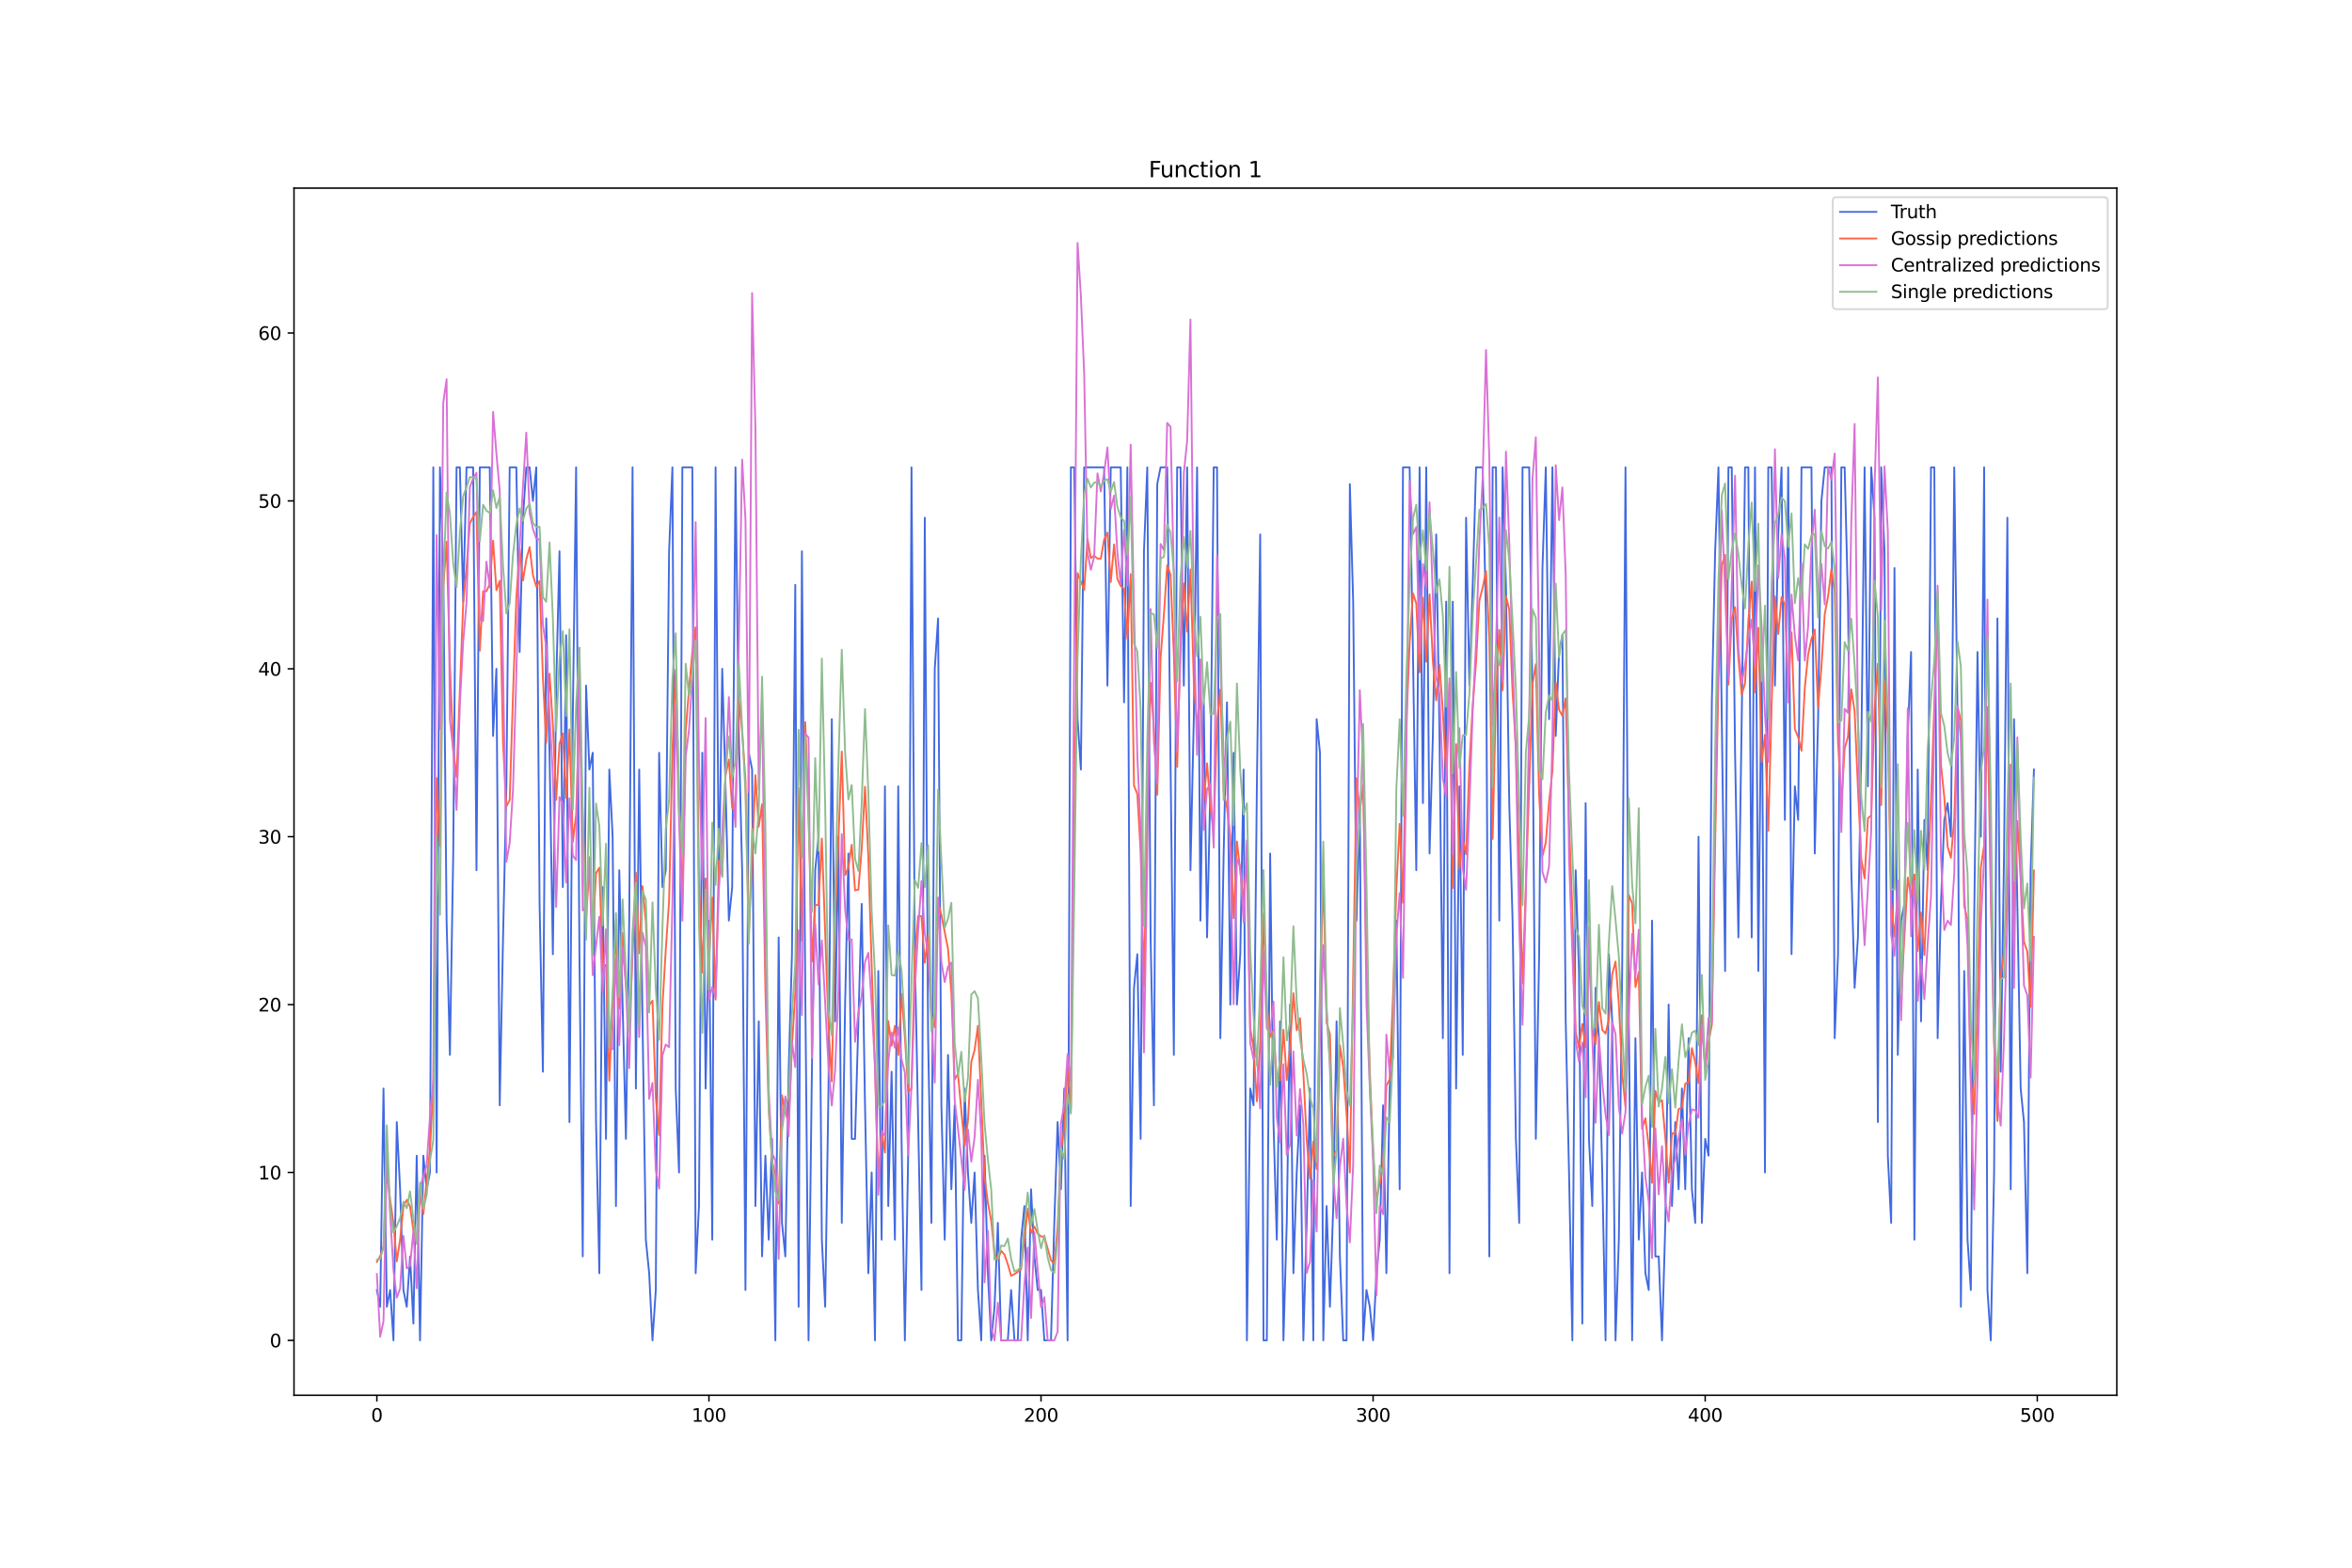 <?xml version="1.0" encoding="utf-8" standalone="no"?>
<!DOCTYPE svg PUBLIC "-//W3C//DTD SVG 1.1//EN"
  "http://www.w3.org/Graphics/SVG/1.1/DTD/svg11.dtd">
<svg xmlns:xlink="http://www.w3.org/1999/xlink" width="1296pt" height="864pt" viewBox="0 0 1296 864" xmlns="http://www.w3.org/2000/svg" version="1.1">
 <defs>
  <style type="text/css">*{stroke-linejoin: round; stroke-linecap: butt}</style>
 </defs>
 <g id="figure_1">
  <g id="patch_1">
   <path d="M 0 864 
L 1296 864 
L 1296 0 
L 0 0 
z
" style="fill: #ffffff"/>
  </g>
  <g id="axes_1">
   <g id="patch_2">
    <path d="M 162 768.96 
L 1166.4 768.96 
L 1166.4 103.68 
L 162 103.68 
z
" style="fill: #ffffff"/>
   </g>
   <g id="matplotlib.axis_1">
    <g id="xtick_1">
     <g id="line2d_1">
      <defs>
       <path id="md04c50305d" d="M 0 0 
L 0 3.5 
" style="stroke: #000000; stroke-width: 0.8"/>
      </defs>
      <g>
       <use xlink:href="#md04c50305d" x="207.655" y="768.96" style="stroke: #000000; stroke-width: 0.8"/>
      </g>
     </g>
     <g id="text_1">
      <!-- 0 -->
      <g transform="translate(204.473 783.558) scale(0.1 -0.1)">
       <defs>
        <path id="DejaVuSans-30" d="M 2034 4250 
Q 1547 4250 1301 3770 
Q 1056 3291 1056 2328 
Q 1056 1369 1301 889 
Q 1547 409 2034 409 
Q 2525 409 2770 889 
Q 3016 1369 3016 2328 
Q 3016 3291 2770 3770 
Q 2525 4250 2034 4250 
z
M 2034 4750 
Q 2819 4750 3233 4129 
Q 3647 3509 3647 2328 
Q 3647 1150 3233 529 
Q 2819 -91 2034 -91 
Q 1250 -91 836 529 
Q 422 1150 422 2328 
Q 422 3509 836 4129 
Q 1250 4750 2034 4750 
z
" transform="scale(0.016)"/>
       </defs>
       <use xlink:href="#DejaVuSans-30"/>
      </g>
     </g>
    </g>
    <g id="xtick_2">
     <g id="line2d_2">
      <g>
       <use xlink:href="#md04c50305d" x="390.639" y="768.96" style="stroke: #000000; stroke-width: 0.8"/>
      </g>
     </g>
     <g id="text_2">
      <!-- 100 -->
      <g transform="translate(381.095 783.558) scale(0.1 -0.1)">
       <defs>
        <path id="DejaVuSans-31" d="M 794 531 
L 1825 531 
L 1825 4091 
L 703 3866 
L 703 4441 
L 1819 4666 
L 2450 4666 
L 2450 531 
L 3481 531 
L 3481 0 
L 794 0 
L 794 531 
z
" transform="scale(0.016)"/>
       </defs>
       <use xlink:href="#DejaVuSans-31"/>
       <use xlink:href="#DejaVuSans-30" x="63.623"/>
       <use xlink:href="#DejaVuSans-30" x="127.246"/>
      </g>
     </g>
    </g>
    <g id="xtick_3">
     <g id="line2d_3">
      <g>
       <use xlink:href="#md04c50305d" x="573.623" y="768.96" style="stroke: #000000; stroke-width: 0.8"/>
      </g>
     </g>
     <g id="text_3">
      <!-- 200 -->
      <g transform="translate(564.079 783.558) scale(0.1 -0.1)">
       <defs>
        <path id="DejaVuSans-32" d="M 1228 531 
L 3431 531 
L 3431 0 
L 469 0 
L 469 531 
Q 828 903 1448 1529 
Q 2069 2156 2228 2338 
Q 2531 2678 2651 2914 
Q 2772 3150 2772 3378 
Q 2772 3750 2511 3984 
Q 2250 4219 1831 4219 
Q 1534 4219 1204 4116 
Q 875 4013 500 3803 
L 500 4441 
Q 881 4594 1212 4672 
Q 1544 4750 1819 4750 
Q 2544 4750 2975 4387 
Q 3406 4025 3406 3419 
Q 3406 3131 3298 2873 
Q 3191 2616 2906 2266 
Q 2828 2175 2409 1742 
Q 1991 1309 1228 531 
z
" transform="scale(0.016)"/>
       </defs>
       <use xlink:href="#DejaVuSans-32"/>
       <use xlink:href="#DejaVuSans-30" x="63.623"/>
       <use xlink:href="#DejaVuSans-30" x="127.246"/>
      </g>
     </g>
    </g>
    <g id="xtick_4">
     <g id="line2d_4">
      <g>
       <use xlink:href="#md04c50305d" x="756.607" y="768.96" style="stroke: #000000; stroke-width: 0.8"/>
      </g>
     </g>
     <g id="text_4">
      <!-- 300 -->
      <g transform="translate(747.063 783.558) scale(0.1 -0.1)">
       <defs>
        <path id="DejaVuSans-33" d="M 2597 2516 
Q 3050 2419 3304 2112 
Q 3559 1806 3559 1356 
Q 3559 666 3084 287 
Q 2609 -91 1734 -91 
Q 1441 -91 1130 -33 
Q 819 25 488 141 
L 488 750 
Q 750 597 1062 519 
Q 1375 441 1716 441 
Q 2309 441 2620 675 
Q 2931 909 2931 1356 
Q 2931 1769 2642 2001 
Q 2353 2234 1838 2234 
L 1294 2234 
L 1294 2753 
L 1863 2753 
Q 2328 2753 2575 2939 
Q 2822 3125 2822 3475 
Q 2822 3834 2567 4026 
Q 2313 4219 1838 4219 
Q 1578 4219 1281 4162 
Q 984 4106 628 3988 
L 628 4550 
Q 988 4650 1302 4700 
Q 1616 4750 1894 4750 
Q 2613 4750 3031 4423 
Q 3450 4097 3450 3541 
Q 3450 3153 3228 2886 
Q 3006 2619 2597 2516 
z
" transform="scale(0.016)"/>
       </defs>
       <use xlink:href="#DejaVuSans-33"/>
       <use xlink:href="#DejaVuSans-30" x="63.623"/>
       <use xlink:href="#DejaVuSans-30" x="127.246"/>
      </g>
     </g>
    </g>
    <g id="xtick_5">
     <g id="line2d_5">
      <g>
       <use xlink:href="#md04c50305d" x="939.591" y="768.96" style="stroke: #000000; stroke-width: 0.8"/>
      </g>
     </g>
     <g id="text_5">
      <!-- 400 -->
      <g transform="translate(930.047 783.558) scale(0.1 -0.1)">
       <defs>
        <path id="DejaVuSans-34" d="M 2419 4116 
L 825 1625 
L 2419 1625 
L 2419 4116 
z
M 2253 4666 
L 3047 4666 
L 3047 1625 
L 3713 1625 
L 3713 1100 
L 3047 1100 
L 3047 0 
L 2419 0 
L 2419 1100 
L 313 1100 
L 313 1709 
L 2253 4666 
z
" transform="scale(0.016)"/>
       </defs>
       <use xlink:href="#DejaVuSans-34"/>
       <use xlink:href="#DejaVuSans-30" x="63.623"/>
       <use xlink:href="#DejaVuSans-30" x="127.246"/>
      </g>
     </g>
    </g>
    <g id="xtick_6">
     <g id="line2d_6">
      <g>
       <use xlink:href="#md04c50305d" x="1122.575" y="768.96" style="stroke: #000000; stroke-width: 0.8"/>
      </g>
     </g>
     <g id="text_6">
      <!-- 500 -->
      <g transform="translate(1113.032 783.558) scale(0.1 -0.1)">
       <defs>
        <path id="DejaVuSans-35" d="M 691 4666 
L 3169 4666 
L 3169 4134 
L 1269 4134 
L 1269 2991 
Q 1406 3038 1543 3061 
Q 1681 3084 1819 3084 
Q 2600 3084 3056 2656 
Q 3513 2228 3513 1497 
Q 3513 744 3044 326 
Q 2575 -91 1722 -91 
Q 1428 -91 1123 -41 
Q 819 9 494 109 
L 494 744 
Q 775 591 1075 516 
Q 1375 441 1709 441 
Q 2250 441 2565 725 
Q 2881 1009 2881 1497 
Q 2881 1984 2565 2268 
Q 2250 2553 1709 2553 
Q 1456 2553 1204 2497 
Q 953 2441 691 2322 
L 691 4666 
z
" transform="scale(0.016)"/>
       </defs>
       <use xlink:href="#DejaVuSans-35"/>
       <use xlink:href="#DejaVuSans-30" x="63.623"/>
       <use xlink:href="#DejaVuSans-30" x="127.246"/>
      </g>
     </g>
    </g>
   </g>
   <g id="matplotlib.axis_2">
    <g id="ytick_1">
     <g id="line2d_7">
      <defs>
       <path id="mbfee8ce5e0" d="M 0 0 
L -3.5 0 
" style="stroke: #000000; stroke-width: 0.8"/>
      </defs>
      <g>
       <use xlink:href="#mbfee8ce5e0" x="162" y="738.72" style="stroke: #000000; stroke-width: 0.8"/>
      </g>
     </g>
     <g id="text_7">
      <!-- 0 -->
      <g transform="translate(148.637 742.519) scale(0.1 -0.1)">
       <use xlink:href="#DejaVuSans-30"/>
      </g>
     </g>
    </g>
    <g id="ytick_2">
     <g id="line2d_8">
      <g>
       <use xlink:href="#mbfee8ce5e0" x="162" y="646.189" style="stroke: #000000; stroke-width: 0.8"/>
      </g>
     </g>
     <g id="text_8">
      <!-- 10 -->
      <g transform="translate(142.275 649.988) scale(0.1 -0.1)">
       <use xlink:href="#DejaVuSans-31"/>
       <use xlink:href="#DejaVuSans-30" x="63.623"/>
      </g>
     </g>
    </g>
    <g id="ytick_3">
     <g id="line2d_9">
      <g>
       <use xlink:href="#mbfee8ce5e0" x="162" y="553.658" style="stroke: #000000; stroke-width: 0.8"/>
      </g>
     </g>
     <g id="text_9">
      <!-- 20 -->
      <g transform="translate(142.275 557.458) scale(0.1 -0.1)">
       <use xlink:href="#DejaVuSans-32"/>
       <use xlink:href="#DejaVuSans-30" x="63.623"/>
      </g>
     </g>
    </g>
    <g id="ytick_4">
     <g id="line2d_10">
      <g>
       <use xlink:href="#mbfee8ce5e0" x="162" y="461.128" style="stroke: #000000; stroke-width: 0.8"/>
      </g>
     </g>
     <g id="text_10">
      <!-- 30 -->
      <g transform="translate(142.275 464.927) scale(0.1 -0.1)">
       <use xlink:href="#DejaVuSans-33"/>
       <use xlink:href="#DejaVuSans-30" x="63.623"/>
      </g>
     </g>
    </g>
    <g id="ytick_5">
     <g id="line2d_11">
      <g>
       <use xlink:href="#mbfee8ce5e0" x="162" y="368.597" style="stroke: #000000; stroke-width: 0.8"/>
      </g>
     </g>
     <g id="text_11">
      <!-- 40 -->
      <g transform="translate(142.275 372.396) scale(0.1 -0.1)">
       <use xlink:href="#DejaVuSans-34"/>
       <use xlink:href="#DejaVuSans-30" x="63.623"/>
      </g>
     </g>
    </g>
    <g id="ytick_6">
     <g id="line2d_12">
      <g>
       <use xlink:href="#mbfee8ce5e0" x="162" y="276.066" style="stroke: #000000; stroke-width: 0.8"/>
      </g>
     </g>
     <g id="text_12">
      <!-- 50 -->
      <g transform="translate(142.275 279.865) scale(0.1 -0.1)">
       <use xlink:href="#DejaVuSans-35"/>
       <use xlink:href="#DejaVuSans-30" x="63.623"/>
      </g>
     </g>
    </g>
    <g id="ytick_7">
     <g id="line2d_13">
      <g>
       <use xlink:href="#mbfee8ce5e0" x="162" y="183.535" style="stroke: #000000; stroke-width: 0.8"/>
      </g>
     </g>
     <g id="text_13">
      <!-- 60 -->
      <g transform="translate(142.275 187.334) scale(0.1 -0.1)">
       <defs>
        <path id="DejaVuSans-36" d="M 2113 2584 
Q 1688 2584 1439 2293 
Q 1191 2003 1191 1497 
Q 1191 994 1439 701 
Q 1688 409 2113 409 
Q 2538 409 2786 701 
Q 3034 994 3034 1497 
Q 3034 2003 2786 2293 
Q 2538 2584 2113 2584 
z
M 3366 4563 
L 3366 3988 
Q 3128 4100 2886 4159 
Q 2644 4219 2406 4219 
Q 1781 4219 1451 3797 
Q 1122 3375 1075 2522 
Q 1259 2794 1537 2939 
Q 1816 3084 2150 3084 
Q 2853 3084 3261 2657 
Q 3669 2231 3669 1497 
Q 3669 778 3244 343 
Q 2819 -91 2113 -91 
Q 1303 -91 875 529 
Q 447 1150 447 2328 
Q 447 3434 972 4092 
Q 1497 4750 2381 4750 
Q 2619 4750 2861 4703 
Q 3103 4656 3366 4563 
z
" transform="scale(0.016)"/>
       </defs>
       <use xlink:href="#DejaVuSans-36"/>
       <use xlink:href="#DejaVuSans-30" x="63.623"/>
      </g>
     </g>
    </g>
   </g>
   <g id="line2d_14">
    <path d="M 207.655 710.961 
L 209.484 720.214 
L 211.314 599.924 
L 213.144 720.214 
L 214.974 710.961 
L 216.804 738.72 
L 218.634 618.43 
L 220.463 655.442 
L 222.293 710.961 
L 224.123 720.214 
L 225.953 692.455 
L 227.783 729.467 
L 229.613 636.936 
L 231.442 738.72 
L 233.272 636.936 
L 235.102 655.442 
L 236.932 646.189 
L 238.762 257.56 
L 240.592 646.189 
L 242.422 257.56 
L 244.251 313.078 
L 246.081 507.393 
L 247.911 581.418 
L 249.741 470.381 
L 251.571 257.56 
L 253.401 257.56 
L 255.23 331.584 
L 257.06 257.56 
L 260.72 257.56 
L 262.55 479.634 
L 264.38 257.56 
L 269.869 257.56 
L 271.699 405.609 
L 273.529 368.597 
L 275.359 609.177 
L 277.189 516.646 
L 279.018 433.368 
L 280.848 257.56 
L 284.508 257.56 
L 286.338 359.344 
L 288.168 285.319 
L 289.997 257.56 
L 291.827 257.56 
L 293.657 276.066 
L 295.487 257.56 
L 297.317 498.14 
L 299.147 590.671 
L 300.976 340.837 
L 302.806 414.862 
L 304.636 525.899 
L 306.466 377.85 
L 308.296 303.825 
L 310.126 488.887 
L 311.956 350.091 
L 313.785 618.43 
L 315.615 396.356 
L 317.445 257.56 
L 319.275 525.899 
L 321.105 692.455 
L 322.935 377.85 
L 324.764 424.115 
L 326.594 414.862 
L 328.424 618.43 
L 330.254 701.708 
L 332.084 488.887 
L 333.914 627.683 
L 335.743 424.115 
L 337.573 461.128 
L 339.403 664.695 
L 341.233 479.634 
L 344.893 627.683 
L 346.723 507.393 
L 348.552 257.56 
L 350.382 599.924 
L 352.212 424.115 
L 354.042 562.911 
L 355.872 683.202 
L 357.702 701.708 
L 359.531 738.72 
L 361.361 710.961 
L 363.191 414.862 
L 365.021 488.887 
L 366.851 479.634 
L 368.681 303.825 
L 370.51 257.56 
L 372.34 599.924 
L 374.17 646.189 
L 376 257.56 
L 381.489 257.56 
L 383.319 701.708 
L 385.149 664.695 
L 386.979 414.862 
L 388.809 599.924 
L 390.639 507.393 
L 392.469 683.202 
L 394.298 257.56 
L 396.128 488.887 
L 397.958 368.597 
L 399.788 433.368 
L 401.618 507.393 
L 403.448 488.887 
L 405.277 257.56 
L 407.107 405.609 
L 408.937 479.634 
L 410.767 710.961 
L 412.597 414.862 
L 414.427 424.115 
L 416.256 664.695 
L 418.086 562.911 
L 419.916 692.455 
L 421.746 636.936 
L 423.576 683.202 
L 425.406 627.683 
L 427.236 738.72 
L 429.065 516.646 
L 430.895 673.948 
L 432.725 692.455 
L 434.555 590.671 
L 436.385 525.899 
L 438.215 322.331 
L 440.044 720.214 
L 441.874 303.825 
L 443.704 544.405 
L 445.534 738.72 
L 447.364 590.671 
L 449.194 479.634 
L 451.023 461.128 
L 452.853 683.202 
L 454.683 720.214 
L 456.513 599.924 
L 458.343 396.356 
L 460.173 562.911 
L 462.003 461.128 
L 463.832 673.948 
L 465.662 553.658 
L 467.492 470.381 
L 469.322 627.683 
L 471.152 627.683 
L 474.811 498.14 
L 476.641 609.177 
L 478.471 701.708 
L 480.301 646.189 
L 482.131 738.72 
L 483.961 535.152 
L 485.79 683.202 
L 487.62 433.368 
L 489.45 664.695 
L 491.28 590.671 
L 493.11 683.202 
L 494.94 433.368 
L 496.77 627.683 
L 498.599 738.72 
L 500.429 636.936 
L 502.259 257.56 
L 504.089 525.899 
L 507.749 710.961 
L 509.578 285.319 
L 511.408 572.165 
L 513.238 673.948 
L 515.068 368.597 
L 516.898 340.837 
L 518.728 609.177 
L 520.557 683.202 
L 522.387 581.418 
L 524.217 655.442 
L 526.047 609.177 
L 527.877 738.72 
L 529.707 738.72 
L 531.536 599.924 
L 533.366 646.189 
L 535.196 673.948 
L 537.026 646.189 
L 538.856 710.961 
L 540.686 738.72 
L 542.516 636.936 
L 544.345 701.708 
L 546.175 738.72 
L 548.005 720.214 
L 549.835 673.948 
L 551.665 738.72 
L 555.324 738.72 
L 557.154 710.961 
L 558.984 738.72 
L 560.814 738.72 
L 562.644 683.202 
L 564.474 664.695 
L 566.303 738.72 
L 568.133 655.442 
L 569.963 692.455 
L 571.793 710.961 
L 573.623 710.961 
L 575.453 738.72 
L 579.112 738.72 
L 580.942 673.948 
L 582.772 618.43 
L 584.602 655.442 
L 586.432 599.924 
L 588.262 738.72 
L 590.091 257.56 
L 591.921 257.56 
L 593.751 396.356 
L 595.581 424.115 
L 597.411 257.56 
L 608.39 257.56 
L 610.22 377.85 
L 612.05 257.56 
L 617.539 257.56 
L 619.369 387.103 
L 621.199 257.56 
L 623.029 664.695 
L 624.858 544.405 
L 626.688 525.899 
L 628.518 627.683 
L 630.348 303.825 
L 632.178 257.56 
L 634.008 516.646 
L 635.837 609.177 
L 637.667 266.813 
L 639.497 257.56 
L 643.157 257.56 
L 646.817 581.418 
L 648.646 257.56 
L 650.476 257.56 
L 652.306 377.85 
L 654.136 257.56 
L 655.966 479.634 
L 657.796 396.356 
L 659.625 257.56 
L 661.455 507.393 
L 663.285 387.103 
L 665.115 516.646 
L 666.945 433.368 
L 668.775 257.56 
L 670.604 257.56 
L 672.434 572.165 
L 674.264 470.381 
L 676.094 387.103 
L 677.924 553.658 
L 679.754 414.862 
L 681.583 553.658 
L 683.413 525.899 
L 685.243 424.115 
L 687.073 738.72 
L 688.903 599.924 
L 690.733 609.177 
L 692.563 433.368 
L 694.392 294.572 
L 696.222 738.72 
L 698.052 738.72 
L 699.882 470.381 
L 701.712 618.43 
L 703.542 683.202 
L 705.371 562.911 
L 707.201 738.72 
L 709.031 673.948 
L 710.861 553.658 
L 712.691 701.708 
L 714.521 646.189 
L 716.35 609.177 
L 718.18 738.72 
L 720.01 673.948 
L 721.84 599.924 
L 723.67 738.72 
L 725.5 396.356 
L 727.33 414.862 
L 729.159 738.72 
L 730.989 664.695 
L 732.819 720.214 
L 734.649 664.695 
L 736.479 562.911 
L 738.309 692.455 
L 740.138 738.72 
L 741.968 738.72 
L 743.798 266.813 
L 745.628 331.584 
L 747.458 507.393 
L 749.288 442.621 
L 751.117 738.72 
L 752.947 710.961 
L 754.777 720.214 
L 756.607 738.72 
L 758.437 701.708 
L 760.267 683.202 
L 762.097 609.177 
L 763.926 701.708 
L 765.756 599.924 
L 767.586 562.911 
L 769.416 507.393 
L 771.246 655.442 
L 773.076 257.56 
L 776.735 257.56 
L 778.565 359.344 
L 780.395 479.634 
L 782.225 257.56 
L 784.055 442.621 
L 785.884 257.56 
L 787.714 470.381 
L 789.544 405.609 
L 791.374 294.572 
L 793.204 405.609 
L 795.034 572.165 
L 796.864 331.584 
L 798.693 701.708 
L 800.523 331.584 
L 802.353 599.924 
L 804.183 433.368 
L 806.013 581.418 
L 807.843 285.319 
L 809.672 377.85 
L 811.502 322.331 
L 813.332 257.56 
L 816.992 257.56 
L 818.822 340.837 
L 820.651 692.455 
L 822.481 257.56 
L 824.311 257.56 
L 826.141 507.393 
L 827.971 257.56 
L 829.801 322.331 
L 831.63 442.621 
L 833.46 507.393 
L 835.29 627.683 
L 837.12 673.948 
L 838.95 257.56 
L 842.61 257.56 
L 844.439 387.103 
L 846.269 627.683 
L 848.099 525.899 
L 849.929 313.078 
L 851.759 257.56 
L 853.589 396.356 
L 855.418 257.56 
L 857.248 405.609 
L 859.078 359.344 
L 860.908 350.091 
L 862.738 562.911 
L 864.568 646.189 
L 866.397 738.72 
L 868.227 479.634 
L 870.057 535.152 
L 871.887 729.467 
L 873.717 442.621 
L 875.547 627.683 
L 877.377 664.695 
L 879.206 544.405 
L 881.036 572.165 
L 882.866 646.189 
L 884.696 738.72 
L 886.526 525.899 
L 888.356 562.911 
L 890.185 738.72 
L 892.015 683.202 
L 893.845 535.152 
L 895.675 257.56 
L 897.505 562.911 
L 899.335 738.72 
L 901.164 572.165 
L 902.994 683.202 
L 904.824 646.189 
L 906.654 701.708 
L 908.484 710.961 
L 910.314 507.393 
L 912.144 692.455 
L 913.973 692.455 
L 915.803 738.72 
L 917.633 673.948 
L 919.463 553.658 
L 921.293 664.695 
L 923.123 618.43 
L 924.952 655.442 
L 926.782 599.924 
L 928.612 655.442 
L 930.442 572.165 
L 932.272 655.442 
L 934.102 673.948 
L 935.931 461.128 
L 937.761 673.948 
L 939.591 627.683 
L 941.421 636.936 
L 943.251 387.103 
L 945.081 303.825 
L 946.911 257.56 
L 950.57 535.152 
L 952.4 257.56 
L 954.23 257.56 
L 956.06 414.862 
L 957.89 516.646 
L 959.719 396.356 
L 961.549 257.56 
L 963.379 257.56 
L 965.209 516.646 
L 967.039 257.56 
L 968.869 535.152 
L 970.698 359.344 
L 972.528 646.189 
L 974.358 257.56 
L 976.188 257.56 
L 978.018 377.85 
L 979.848 294.572 
L 981.678 257.56 
L 983.507 451.874 
L 985.337 257.56 
L 987.167 525.899 
L 988.997 433.368 
L 990.827 451.874 
L 992.657 257.56 
L 998.146 257.56 
L 999.976 470.381 
L 1001.806 396.356 
L 1003.636 276.066 
L 1005.465 257.56 
L 1009.125 257.56 
L 1010.955 572.165 
L 1012.785 525.899 
L 1014.615 257.56 
L 1016.444 257.56 
L 1018.274 331.584 
L 1020.104 479.634 
L 1021.934 544.405 
L 1023.764 516.646 
L 1025.594 414.862 
L 1027.424 257.56 
L 1029.253 433.368 
L 1031.083 257.56 
L 1032.913 285.319 
L 1034.743 618.43 
L 1036.573 257.56 
L 1038.403 303.825 
L 1040.232 636.936 
L 1042.062 673.948 
L 1043.892 313.078 
L 1045.722 581.418 
L 1047.552 507.393 
L 1049.382 498.14 
L 1051.211 405.609 
L 1053.041 359.344 
L 1054.871 683.202 
L 1056.701 424.115 
L 1058.531 562.911 
L 1060.361 451.874 
L 1062.191 479.634 
L 1064.02 257.56 
L 1065.85 257.56 
L 1067.68 572.165 
L 1069.51 498.14 
L 1071.34 451.874 
L 1073.17 442.621 
L 1074.999 461.128 
L 1076.829 257.56 
L 1078.659 396.356 
L 1080.489 720.214 
L 1082.319 535.152 
L 1084.149 683.202 
L 1085.978 710.961 
L 1087.808 507.393 
L 1089.638 359.344 
L 1091.468 461.128 
L 1093.298 257.56 
L 1095.128 710.961 
L 1096.958 738.72 
L 1098.787 646.189 
L 1100.617 340.837 
L 1102.447 590.671 
L 1104.277 470.381 
L 1106.107 285.319 
L 1107.937 655.442 
L 1109.766 396.356 
L 1113.426 599.924 
L 1115.256 618.43 
L 1117.086 701.708 
L 1118.916 479.634 
L 1120.745 424.115 
L 1120.745 424.115 
" clip-path="url(#pd13aa08bfa)" style="fill: none; stroke: #4169e1; stroke-linecap: square"/>
   </g>
   <g id="line2d_15">
    <path d="M 207.655 695.472 
L 209.484 692.246 
L 211.314 687.143 
L 213.144 644.89 
L 214.974 661.185 
L 216.804 674.362 
L 218.634 695.2 
L 220.463 683.229 
L 222.293 664.888 
L 224.123 661.287 
L 225.953 664.986 
L 227.783 678.034 
L 229.613 685.118 
L 231.442 657.281 
L 233.272 669.14 
L 236.932 632.953 
L 238.762 599.006 
L 240.592 428.801 
L 242.422 466.254 
L 244.251 323.228 
L 246.081 298.6 
L 247.911 365.996 
L 249.741 413.562 
L 251.571 428.303 
L 255.23 332.305 
L 257.06 313.155 
L 258.89 288.486 
L 260.72 284.806 
L 262.55 282.176 
L 264.38 358.644 
L 266.209 325.824 
L 268.039 325.857 
L 269.869 321.94 
L 271.699 297.959 
L 273.529 325.289 
L 275.359 320.13 
L 277.189 409.683 
L 279.018 444.433 
L 280.848 440.927 
L 282.678 382.91 
L 284.508 329.737 
L 286.338 302.454 
L 288.168 319.925 
L 289.997 308.358 
L 291.827 301.522 
L 293.657 316.914 
L 295.487 323.255 
L 297.317 320.244 
L 299.147 373.316 
L 300.976 409.496 
L 302.806 371.259 
L 304.636 399.48 
L 306.466 440.83 
L 308.296 409.874 
L 310.126 404.235 
L 311.956 439.819 
L 313.785 402.033 
L 315.615 464.144 
L 317.445 449.157 
L 319.275 391.418 
L 321.105 451.118 
L 322.935 506.859 
L 324.764 477.189 
L 326.594 515.267 
L 328.424 481.243 
L 330.254 478.213 
L 332.084 533.336 
L 333.914 531.719 
L 335.743 595.619 
L 337.573 551.943 
L 339.403 514.592 
L 341.233 555.801 
L 343.063 514.172 
L 344.893 542.273 
L 346.723 565.617 
L 348.552 526.471 
L 350.382 480.907 
L 352.212 525.39 
L 354.042 488.408 
L 355.872 507.953 
L 357.702 554.017 
L 359.531 551.528 
L 361.361 604.872 
L 363.191 625.608 
L 365.021 554.31 
L 366.851 523.444 
L 368.681 496.474 
L 370.51 414.348 
L 372.34 369.144 
L 374.17 440.579 
L 376 497.845 
L 377.83 402.682 
L 379.66 380.151 
L 381.489 359.307 
L 383.319 345.675 
L 385.149 485.425 
L 386.979 535.987 
L 388.809 484.15 
L 390.639 530.418 
L 392.469 494.677 
L 394.298 550.88 
L 396.128 474.239 
L 397.958 482.606 
L 399.788 427.323 
L 401.618 418.602 
L 403.448 445.328 
L 405.277 446.21 
L 407.107 385.837 
L 408.937 403.365 
L 410.767 429.829 
L 412.597 515.069 
L 414.427 473 
L 416.256 427.265 
L 418.086 455.577 
L 419.916 443.232 
L 421.746 545.529 
L 423.576 611.156 
L 425.406 640.04 
L 427.236 647.398 
L 429.065 663.393 
L 430.895 603.668 
L 432.725 613.068 
L 434.555 618.372 
L 436.385 576.638 
L 438.215 547.336 
L 440.044 434.371 
L 441.874 518.482 
L 443.704 397.997 
L 445.534 444.927 
L 447.364 529.969 
L 449.194 498.905 
L 451.023 498.51 
L 452.853 462.168 
L 456.513 565.562 
L 458.343 596.004 
L 460.173 505.858 
L 462.003 462.123 
L 463.832 414.224 
L 465.662 482.337 
L 467.492 478.172 
L 469.322 465.582 
L 471.152 490.717 
L 472.982 490.291 
L 474.811 467.893 
L 476.641 433.627 
L 478.471 472.198 
L 480.301 531.958 
L 482.131 587.796 
L 483.961 651.407 
L 485.79 623.282 
L 487.62 635.252 
L 489.45 562.736 
L 491.28 576.321 
L 493.11 565.427 
L 494.94 581.456 
L 496.77 547.773 
L 498.599 571.551 
L 500.429 601.529 
L 502.259 600.042 
L 504.089 526.806 
L 505.919 504.844 
L 507.749 504.991 
L 509.578 530.581 
L 511.408 516.323 
L 513.238 559.677 
L 515.068 566.121 
L 516.898 497.268 
L 518.728 504.355 
L 522.387 522.99 
L 524.217 547.206 
L 526.047 594.912 
L 527.877 591.746 
L 529.707 612.188 
L 531.536 631.29 
L 533.366 617.671 
L 535.196 585.291 
L 537.026 578.675 
L 538.856 565.355 
L 542.516 648.643 
L 544.345 662.876 
L 546.175 672.774 
L 548.005 690.971 
L 549.835 694.229 
L 551.665 689.346 
L 553.495 691.462 
L 555.324 696.762 
L 557.154 703.145 
L 558.984 702.245 
L 560.814 700.92 
L 562.644 699.424 
L 566.303 666.216 
L 568.133 679.577 
L 569.963 676.044 
L 571.793 679.879 
L 573.623 681.484 
L 575.453 681.572 
L 579.112 694.59 
L 580.942 696.474 
L 582.772 675.821 
L 584.602 634.354 
L 586.432 621.034 
L 588.262 588.401 
L 590.091 610.944 
L 591.921 454.432 
L 593.751 315.866 
L 597.411 325.104 
L 599.241 297.019 
L 601.07 307.561 
L 602.9 306.277 
L 604.73 307.872 
L 606.56 307.869 
L 608.39 297.449 
L 610.22 293.531 
L 612.05 320.783 
L 613.879 300.074 
L 615.709 319.112 
L 617.539 322.995 
L 619.369 324.432 
L 621.199 352.103 
L 623.029 316.389 
L 624.858 433.027 
L 626.688 437.572 
L 628.518 469.244 
L 630.348 543.556 
L 632.178 443.873 
L 634.008 376.336 
L 635.837 401.955 
L 637.667 438.02 
L 639.497 362.773 
L 641.327 338.559 
L 643.157 311.53 
L 644.987 316.717 
L 646.817 360.645 
L 648.646 422.691 
L 650.476 354.491 
L 652.306 321.667 
L 654.136 348.125 
L 655.966 313.815 
L 657.796 374.921 
L 659.625 400.286 
L 661.455 382.439 
L 663.285 441.703 
L 665.115 420.706 
L 666.945 444.609 
L 668.775 458.34 
L 670.604 397.69 
L 672.434 379.986 
L 674.264 436.673 
L 676.094 445.191 
L 677.924 460.72 
L 679.754 506.061 
L 681.583 463.776 
L 685.243 496.472 
L 687.073 471.94 
L 688.903 566.582 
L 690.733 577.805 
L 692.563 606.936 
L 694.392 575.26 
L 696.222 503.463 
L 698.052 554.798 
L 699.882 571.543 
L 701.712 567.848 
L 703.542 594.777 
L 705.371 595.409 
L 707.201 567.5 
L 709.031 595.321 
L 710.861 576.849 
L 712.691 547.351 
L 714.521 567.862 
L 716.35 561.221 
L 718.18 591.641 
L 720.01 628.005 
L 721.84 649.547 
L 723.67 629.185 
L 725.5 644.36 
L 727.33 551.247 
L 729.159 480.929 
L 730.989 563.588 
L 732.819 570.049 
L 734.649 637.105 
L 736.479 634.11 
L 738.309 576.144 
L 740.138 587.939 
L 741.968 613.501 
L 743.798 646.228 
L 747.458 428.866 
L 749.288 446.914 
L 751.117 432.582 
L 752.947 531.602 
L 754.777 589.583 
L 756.607 636.352 
L 758.437 661.128 
L 760.267 652.16 
L 762.097 642.39 
L 763.926 598.328 
L 765.756 594.895 
L 767.586 548.711 
L 769.416 489.771 
L 771.246 454.074 
L 773.076 497.551 
L 774.905 399.88 
L 776.735 354.334 
L 778.565 326.953 
L 780.395 332.588 
L 782.225 370.532 
L 784.055 329.377 
L 785.884 364.716 
L 787.714 327.574 
L 789.544 364.462 
L 791.374 386.029 
L 793.204 366.46 
L 795.034 392.163 
L 796.864 427.444 
L 798.693 376.655 
L 800.523 489.399 
L 802.353 410.172 
L 804.183 478.922 
L 806.013 462.448 
L 807.843 470.861 
L 809.672 421.516 
L 811.502 388.57 
L 813.332 365.146 
L 815.162 331.071 
L 816.992 323.785 
L 818.822 314.731 
L 820.651 351.701 
L 822.481 462.374 
L 824.311 383.576 
L 826.141 347.112 
L 827.971 380.403 
L 829.801 328.573 
L 831.63 336.049 
L 833.46 381.635 
L 835.29 411.775 
L 838.95 542.043 
L 842.61 433.532 
L 844.439 377.036 
L 846.269 366.043 
L 848.099 438.5 
L 849.929 471.662 
L 851.759 464.307 
L 853.589 441.674 
L 855.418 424.942 
L 857.248 376.17 
L 859.078 391.262 
L 860.908 394.475 
L 862.738 384.873 
L 864.568 453.167 
L 866.397 501.959 
L 868.227 568.591 
L 870.057 577.538 
L 871.887 564.292 
L 873.717 577.24 
L 875.547 522.073 
L 877.377 566.789 
L 879.206 575.515 
L 881.036 552.227 
L 882.866 567.54 
L 884.696 569.652 
L 886.526 561.746 
L 888.356 537.032 
L 890.185 529.899 
L 892.015 553.388 
L 893.845 591.487 
L 895.675 610.159 
L 897.505 493.232 
L 899.335 497.872 
L 901.164 544.01 
L 902.994 535.848 
L 904.824 622.105 
L 906.654 616.305 
L 908.484 631.831 
L 910.314 651.919 
L 912.144 601.27 
L 913.973 607.413 
L 915.803 606.382 
L 917.633 627.036 
L 919.463 651.782 
L 921.293 624.442 
L 923.123 625.015 
L 924.952 611.247 
L 926.782 610.359 
L 928.612 597.232 
L 930.442 596.498 
L 932.272 577.623 
L 934.102 585.527 
L 935.931 597.01 
L 937.761 559.471 
L 939.591 588.549 
L 941.421 574.467 
L 943.251 564.726 
L 945.081 464.75 
L 946.911 374.675 
L 948.74 311.388 
L 950.57 305.822 
L 952.4 377.344 
L 954.23 340.893 
L 956.06 334.584 
L 957.89 362.862 
L 959.719 382.756 
L 961.549 376.763 
L 963.379 342.138 
L 965.209 320.546 
L 967.039 381.49 
L 968.869 345.968 
L 970.698 419.956 
L 972.528 404.908 
L 974.358 457.931 
L 976.188 389.126 
L 978.018 328.774 
L 979.848 349.442 
L 981.678 329.127 
L 983.507 333.167 
L 985.337 381.488 
L 987.167 348.504 
L 988.997 401.77 
L 990.827 406.238 
L 992.657 413.743 
L 994.486 379.019 
L 996.316 360.749 
L 998.146 352.13 
L 999.976 346.963 
L 1001.806 389.986 
L 1003.636 367.7 
L 1005.465 338.511 
L 1007.295 328.718 
L 1009.125 313.812 
L 1010.955 325.8 
L 1012.785 408.394 
L 1014.615 443.667 
L 1016.444 412.518 
L 1018.274 405.981 
L 1020.104 379.924 
L 1021.934 392.023 
L 1023.764 434.48 
L 1025.594 473.581 
L 1027.424 484.038 
L 1029.253 450.946 
L 1031.083 449.374 
L 1032.913 390.972 
L 1034.743 365.788 
L 1036.573 443.726 
L 1038.403 375.552 
L 1040.232 404.435 
L 1042.062 497.55 
L 1043.892 516.102 
L 1045.722 494.114 
L 1047.552 548.637 
L 1051.211 483.648 
L 1053.041 494.415 
L 1054.871 481.981 
L 1056.701 524.211 
L 1058.531 502.909 
L 1060.361 526.401 
L 1064.02 441.558 
L 1067.68 334.991 
L 1069.51 421.617 
L 1071.34 439.365 
L 1073.17 466.585 
L 1074.999 472.734 
L 1076.829 451.474 
L 1078.659 389.696 
L 1080.489 397.121 
L 1082.319 499.359 
L 1084.149 506.595 
L 1085.978 594.822 
L 1087.808 614.012 
L 1089.638 554.409 
L 1091.468 478.148 
L 1093.298 465.73 
L 1095.128 389.702 
L 1096.958 493.774 
L 1098.787 575.054 
L 1100.617 617.818 
L 1102.447 537.599 
L 1104.277 524.562 
L 1106.107 489.854 
L 1107.937 421.349 
L 1109.766 508.301 
L 1111.596 452.519 
L 1113.426 484.262 
L 1115.256 519.06 
L 1117.086 524.431 
L 1118.916 554.874 
L 1120.745 479.739 
L 1120.745 479.739 
" clip-path="url(#pd13aa08bfa)" style="fill: none; stroke: #ff6347; stroke-linecap: square"/>
   </g>
   <g id="line2d_16">
    <path d="M 207.655 702.162 
L 209.484 736.71 
L 211.314 728.047 
L 213.144 635.686 
L 214.974 668.884 
L 216.804 699.955 
L 218.634 715.235 
L 220.463 710.142 
L 222.293 681.148 
L 224.123 699.064 
L 225.953 697.652 
L 227.783 678.376 
L 229.613 709.999 
L 231.442 654.994 
L 233.272 648.215 
L 235.102 642.242 
L 236.932 615.075 
L 238.762 595.324 
L 240.592 294.927 
L 242.422 401.764 
L 244.251 221.85 
L 246.081 209.011 
L 247.911 397.089 
L 249.741 413.315 
L 251.571 446.382 
L 253.401 388.094 
L 255.23 353.629 
L 257.06 332.185 
L 258.89 268.618 
L 260.72 263.503 
L 262.55 260.565 
L 264.38 341.898 
L 266.209 342.241 
L 268.039 309.567 
L 269.869 323.687 
L 271.699 226.953 
L 273.529 249.873 
L 275.359 270.496 
L 277.189 368.041 
L 279.018 475.018 
L 280.848 464.587 
L 282.678 435.085 
L 284.508 372.041 
L 286.338 301.046 
L 288.168 268.138 
L 289.997 238.433 
L 291.827 282.601 
L 293.657 291.505 
L 295.487 296.891 
L 297.317 297.267 
L 299.147 344.399 
L 300.976 356.417 
L 302.806 393.589 
L 304.636 426.729 
L 306.466 499.81 
L 308.296 439.242 
L 310.126 443.027 
L 311.956 486.411 
L 313.785 439.935 
L 315.615 471.5 
L 317.445 474.026 
L 319.275 357.006 
L 321.105 501.795 
L 322.935 499.805 
L 324.764 472.403 
L 326.594 537.457 
L 330.254 505.164 
L 332.084 546.828 
L 333.914 512.109 
L 335.743 578.27 
L 337.573 578.219 
L 339.403 527.976 
L 341.233 576.089 
L 343.063 521.859 
L 344.893 543.315 
L 346.723 588.678 
L 348.552 517.539 
L 350.382 501.857 
L 352.212 571.569 
L 354.042 514.07 
L 355.872 521.683 
L 357.702 605.606 
L 359.531 596.825 
L 361.361 644.821 
L 363.191 655.113 
L 365.021 581.655 
L 366.851 575.681 
L 368.681 577.155 
L 370.51 497.941 
L 372.34 388.433 
L 374.17 452.061 
L 376 507.461 
L 377.83 416.98 
L 379.66 402.348 
L 381.489 374.228 
L 383.319 287.763 
L 385.149 419.761 
L 386.979 484.669 
L 388.809 395.725 
L 390.639 551.041 
L 392.469 544.021 
L 394.298 549.563 
L 396.128 489.377 
L 399.788 426.757 
L 401.618 384.207 
L 403.448 430.826 
L 405.277 455.74 
L 408.937 253.302 
L 410.767 286.432 
L 412.597 436.405 
L 414.427 161.51 
L 416.256 236.226 
L 418.086 435.287 
L 419.916 384.682 
L 421.746 528.714 
L 423.576 600.884 
L 425.406 635.562 
L 427.236 639.36 
L 429.065 693.849 
L 430.895 617.948 
L 432.725 604.256 
L 434.555 626.274 
L 436.385 573.817 
L 438.215 588.094 
L 440.044 512.771 
L 441.874 559.398 
L 443.704 404.414 
L 445.534 406.49 
L 447.364 583.102 
L 449.194 509.268 
L 451.023 542.582 
L 452.853 518.26 
L 456.513 587.621 
L 458.343 609.316 
L 460.173 589.686 
L 462.003 545.442 
L 463.832 459.638 
L 465.662 501.087 
L 467.492 517.899 
L 469.322 517.794 
L 471.152 574.215 
L 472.982 558.076 
L 474.811 548.866 
L 476.641 530.133 
L 478.471 525.149 
L 480.301 553.087 
L 482.131 587.866 
L 483.961 658.515 
L 485.79 623.441 
L 487.62 625.963 
L 489.45 584.989 
L 491.28 568.988 
L 493.11 577.458 
L 494.94 566.243 
L 496.77 583.886 
L 498.599 591.029 
L 500.429 636.378 
L 502.259 597.797 
L 504.089 545.812 
L 505.919 513.034 
L 507.749 485.606 
L 509.578 514.681 
L 511.408 525.361 
L 515.068 596.679 
L 516.898 494.619 
L 518.728 530.185 
L 520.557 541.24 
L 522.387 532.707 
L 524.217 530.522 
L 526.047 606.274 
L 527.877 622.161 
L 531.536 655.794 
L 533.366 622.5 
L 535.196 640.197 
L 537.026 626.666 
L 538.856 595.115 
L 540.686 625.927 
L 542.516 706.799 
L 544.345 678.313 
L 546.175 731.688 
L 548.005 738.72 
L 549.835 717.97 
L 551.665 738.72 
L 562.644 738.72 
L 564.474 707.616 
L 566.303 687.568 
L 568.133 726.351 
L 569.963 679.136 
L 573.623 720.39 
L 575.453 714.948 
L 577.283 738.72 
L 580.942 738.72 
L 582.772 733.944 
L 584.602 619.239 
L 586.432 608.735 
L 588.262 580.996 
L 590.091 597.291 
L 591.921 357.191 
L 593.751 133.92 
L 595.581 162.916 
L 597.411 206.118 
L 599.241 304.6 
L 601.07 314.028 
L 602.9 306.923 
L 604.73 260.885 
L 606.56 270.86 
L 608.39 260.706 
L 610.22 246.583 
L 612.05 280.564 
L 613.879 273.153 
L 615.709 304.626 
L 617.539 321.771 
L 619.369 292.044 
L 621.199 322.582 
L 623.029 245.031 
L 624.858 334.79 
L 626.688 416.359 
L 628.518 457.646 
L 630.348 580.016 
L 632.178 471.994 
L 634.008 335.633 
L 635.837 409.18 
L 637.667 431.992 
L 639.497 299.813 
L 641.327 303.232 
L 643.157 233.076 
L 644.987 235.218 
L 646.817 318.003 
L 648.646 414.463 
L 650.476 360.955 
L 652.306 260.785 
L 654.136 243.162 
L 655.966 176.057 
L 657.796 339.528 
L 659.625 416.022 
L 661.455 363.374 
L 663.285 457.429 
L 665.115 434.851 
L 666.945 432.057 
L 668.775 467.13 
L 670.604 305.909 
L 672.434 363.654 
L 674.264 415.913 
L 676.094 432.396 
L 677.924 470.401 
L 679.754 553.439 
L 681.583 473.454 
L 683.413 477.623 
L 685.243 508.418 
L 687.073 463.162 
L 688.903 574.886 
L 690.733 583.869 
L 692.563 580.564 
L 694.392 610.892 
L 696.222 524.077 
L 698.052 566.794 
L 699.882 569.336 
L 701.712 551.944 
L 703.542 615.83 
L 705.371 629.625 
L 707.201 586.514 
L 709.031 636.523 
L 710.861 630.813 
L 712.691 579.477 
L 714.521 625.83 
L 716.35 600.227 
L 718.18 619.615 
L 720.01 701.513 
L 721.84 695.449 
L 723.67 650.344 
L 725.5 678.742 
L 727.33 572.804 
L 729.159 520.856 
L 730.989 557.782 
L 732.819 587.433 
L 734.649 649.139 
L 736.479 671.435 
L 738.309 642.815 
L 740.138 627.564 
L 741.968 663.8 
L 743.798 684.714 
L 745.628 641.757 
L 747.458 465.621 
L 749.288 380.391 
L 751.117 420.047 
L 752.947 553.097 
L 754.777 599.579 
L 756.607 639.791 
L 758.437 713.951 
L 760.267 664.582 
L 762.097 669.16 
L 763.926 570.231 
L 765.756 591.604 
L 767.586 582.959 
L 769.416 516.381 
L 771.246 492.191 
L 773.076 538.948 
L 774.905 417.268 
L 776.735 265.261 
L 778.565 294.386 
L 780.395 290.498 
L 782.225 360.024 
L 784.055 310.781 
L 785.884 324.171 
L 787.714 276.82 
L 789.544 329.434 
L 791.374 373.176 
L 793.204 382.395 
L 795.034 428.938 
L 796.864 439.275 
L 798.693 373.861 
L 800.523 470.83 
L 802.353 420.899 
L 804.183 401.35 
L 806.013 478.668 
L 807.843 490.407 
L 809.672 444.182 
L 811.502 391.365 
L 813.332 354.288 
L 815.162 298.738 
L 816.992 263.281 
L 818.822 192.861 
L 820.651 253.257 
L 822.481 399.901 
L 824.311 356.985 
L 826.141 285.218 
L 827.971 375.437 
L 829.801 248.904 
L 831.63 298.784 
L 833.46 364.1 
L 835.29 416.69 
L 837.12 510.964 
L 838.95 564.815 
L 840.78 493.024 
L 842.61 397 
L 844.439 263.801 
L 846.269 241.012 
L 849.929 480.603 
L 851.759 486.375 
L 853.589 477.317 
L 855.418 406.823 
L 857.248 256.379 
L 859.078 286.631 
L 860.908 268.605 
L 862.738 316.875 
L 864.568 472.782 
L 866.397 525.125 
L 868.227 573.624 
L 870.057 585.235 
L 871.887 574.609 
L 873.717 604.796 
L 875.547 510.996 
L 877.377 571.814 
L 879.206 618.835 
L 881.036 571.614 
L 882.866 596.479 
L 884.696 614.437 
L 886.526 625.659 
L 888.356 563.235 
L 890.185 569.928 
L 892.015 609.989 
L 893.845 624.725 
L 895.675 612.928 
L 897.505 559.028 
L 899.335 514.705 
L 901.164 538.185 
L 902.994 512.372 
L 904.824 614.817 
L 906.654 648.807 
L 908.484 662.04 
L 910.314 693.334 
L 912.144 621.868 
L 913.973 658.261 
L 915.803 631.706 
L 917.633 662.347 
L 919.463 673.233 
L 921.293 645.545 
L 923.123 638.792 
L 924.952 627.229 
L 926.782 617.019 
L 928.612 636.446 
L 930.442 619.932 
L 932.272 611.431 
L 934.102 611.831 
L 935.931 616.039 
L 937.761 564.647 
L 939.591 589.527 
L 941.421 561.053 
L 943.251 563.337 
L 945.081 451.45 
L 946.911 357.775 
L 948.74 281.254 
L 950.57 326.044 
L 952.4 374.651 
L 954.23 322.169 
L 956.06 262.16 
L 957.89 357.179 
L 959.719 376.657 
L 961.549 366.195 
L 963.379 352.41 
L 965.209 341.487 
L 967.039 366.473 
L 968.869 311.542 
L 970.698 346.112 
L 972.528 394.081 
L 974.358 419.941 
L 976.188 343.841 
L 978.018 247.575 
L 979.848 318.642 
L 981.678 294.48 
L 983.507 307.823 
L 985.337 387.2 
L 987.167 327.667 
L 988.997 350.308 
L 990.827 363.973 
L 992.657 310.345 
L 994.486 364.092 
L 996.316 345.302 
L 998.146 301.259 
L 999.976 280.904 
L 1001.806 329.059 
L 1003.636 310.759 
L 1005.465 333.148 
L 1007.295 257.337 
L 1009.125 264.264 
L 1010.955 249.941 
L 1012.785 373.183 
L 1014.615 458.595 
L 1016.444 390.649 
L 1018.274 392.884 
L 1020.104 287.996 
L 1021.934 233.674 
L 1023.764 397.129 
L 1025.594 486.68 
L 1027.424 520.931 
L 1031.083 457.791 
L 1032.913 268.401 
L 1034.743 208.029 
L 1036.573 336.476 
L 1038.403 257.035 
L 1040.232 292.837 
L 1042.062 515.114 
L 1043.892 526.787 
L 1045.722 485.353 
L 1047.552 562.304 
L 1049.382 503.71 
L 1051.211 390.284 
L 1053.041 515.996 
L 1054.871 485.712 
L 1056.701 551.71 
L 1058.531 528.838 
L 1060.361 550.561 
L 1062.191 520.345 
L 1064.02 493.83 
L 1065.85 395.451 
L 1067.68 322.723 
L 1069.51 472.173 
L 1071.34 512.571 
L 1073.17 507.465 
L 1074.999 509.819 
L 1076.829 481.495 
L 1078.659 389.153 
L 1080.489 407.535 
L 1082.319 491.788 
L 1084.149 521.122 
L 1085.978 598.27 
L 1087.808 666.61 
L 1089.638 593.595 
L 1091.468 509.367 
L 1093.298 472.701 
L 1095.128 330.496 
L 1096.958 490.57 
L 1098.787 572.784 
L 1100.617 606.704 
L 1102.447 620.393 
L 1104.277 571.583 
L 1106.107 505.839 
L 1107.937 421.908 
L 1109.766 544.535 
L 1111.596 406.399 
L 1113.426 481.583 
L 1115.256 543.233 
L 1117.086 548.515 
L 1118.916 593.889 
L 1120.745 516.314 
L 1120.745 516.314 
" clip-path="url(#pd13aa08bfa)" style="fill: none; stroke: #da70d6; stroke-linecap: square"/>
   </g>
   <g id="line2d_17">
    <path d="M 207.655 694.345 
L 209.484 693.756 
L 211.314 687.579 
L 213.144 620.187 
L 214.974 667.14 
L 216.804 679.293 
L 218.634 675.777 
L 220.463 671.281 
L 222.293 662.227 
L 224.123 665.94 
L 225.953 656.559 
L 227.783 671.857 
L 229.613 685.511 
L 231.442 651.739 
L 233.272 666.33 
L 235.102 658.546 
L 236.932 639.383 
L 238.762 628.612 
L 240.592 460.646 
L 242.422 504.209 
L 244.251 322.441 
L 246.081 271.406 
L 247.911 282.993 
L 249.741 310.791 
L 251.571 323.567 
L 253.401 293.461 
L 255.23 273.457 
L 257.06 268.374 
L 258.89 262.949 
L 260.72 263.133 
L 262.55 263.939 
L 264.38 298.275 
L 266.209 278.197 
L 268.039 281.433 
L 269.869 282.725 
L 271.699 270.13 
L 273.529 280.004 
L 275.359 273.88 
L 277.189 311.824 
L 279.018 338.098 
L 280.848 332.452 
L 282.678 305.712 
L 284.508 289.005 
L 286.338 280.227 
L 288.168 287.02 
L 289.997 280.279 
L 291.827 277.83 
L 293.657 288.165 
L 295.487 290.474 
L 297.317 290.35 
L 299.147 329.02 
L 300.976 331.664 
L 302.806 298.943 
L 304.636 340.565 
L 306.466 402.988 
L 308.296 363.012 
L 310.126 347.804 
L 311.956 394.579 
L 313.785 346.834 
L 315.615 446.527 
L 317.445 388.437 
L 319.275 357.562 
L 321.105 447.31 
L 322.935 517.872 
L 324.764 434.128 
L 326.594 526.485 
L 328.424 442.785 
L 330.254 455.272 
L 332.084 509.977 
L 333.914 465.002 
L 335.743 577.363 
L 337.573 546.741 
L 339.403 503.163 
L 341.233 549.583 
L 343.063 495.685 
L 344.893 535.363 
L 346.723 568.827 
L 348.552 512.771 
L 350.382 486.245 
L 352.212 565.598 
L 354.042 491.116 
L 355.872 495.772 
L 357.702 558.032 
L 359.531 497.337 
L 361.361 545.114 
L 363.191 573.137 
L 365.021 511.48 
L 366.851 456.637 
L 368.681 441.093 
L 370.51 374.146 
L 372.34 348.996 
L 374.17 445.876 
L 376 470.452 
L 377.83 365.837 
L 379.66 383.484 
L 381.489 372.227 
L 383.319 352.91 
L 385.149 509.51 
L 386.979 569.272 
L 388.809 490.219 
L 390.639 545.393 
L 392.469 453.367 
L 394.298 487.715 
L 396.128 456.702 
L 397.958 483.381 
L 399.788 425.249 
L 401.618 405.967 
L 403.448 428.622 
L 405.277 419.936 
L 407.107 365.502 
L 410.767 436.808 
L 412.597 520.178 
L 414.427 457.006 
L 416.256 470.384 
L 418.086 446.114 
L 419.916 372.964 
L 421.746 455.689 
L 423.576 610.658 
L 425.406 640.05 
L 427.236 656.597 
L 429.065 661.495 
L 430.895 623.107 
L 432.725 609.632 
L 434.555 604.17 
L 436.385 558.59 
L 438.215 531.182 
L 440.044 402.252 
L 441.874 472.512 
L 443.704 405.997 
L 447.364 502.592 
L 449.194 417.821 
L 451.023 468.882 
L 452.853 362.982 
L 454.683 443.9 
L 456.513 556.972 
L 458.343 570.686 
L 460.173 492.765 
L 462.003 419.855 
L 463.832 358.093 
L 465.662 414.448 
L 467.492 440.607 
L 469.322 432.641 
L 471.152 473.394 
L 472.982 479.978 
L 474.811 442.429 
L 476.641 390.813 
L 478.471 437.069 
L 480.301 502.429 
L 482.131 536.945 
L 483.961 609.518 
L 485.79 609.672 
L 487.62 606.498 
L 489.45 509.962 
L 491.28 537.358 
L 493.11 537.676 
L 494.94 524.246 
L 496.77 534.834 
L 500.429 597 
L 504.089 484.963 
L 505.919 489.32 
L 507.749 464.711 
L 509.578 488.955 
L 511.408 465.808 
L 513.238 568.193 
L 515.068 557.973 
L 516.898 435.156 
L 518.728 474.623 
L 520.557 511.253 
L 522.387 506.332 
L 524.217 497.582 
L 526.047 574.571 
L 527.877 592.914 
L 529.707 579.67 
L 531.536 607.084 
L 533.366 593.996 
L 535.196 548.113 
L 537.026 546.241 
L 538.856 550.222 
L 540.686 583.148 
L 542.516 619.447 
L 544.345 639.13 
L 546.175 655.569 
L 548.005 694.15 
L 549.835 693.67 
L 551.665 686.424 
L 553.495 686.8 
L 555.324 682.55 
L 557.154 693.771 
L 558.984 700.742 
L 560.814 699.923 
L 562.644 698.188 
L 564.474 674.465 
L 566.303 657.271 
L 568.133 675.631 
L 569.963 666.346 
L 571.793 678.063 
L 573.623 687.99 
L 575.453 680.839 
L 577.283 692.932 
L 579.112 700.044 
L 580.942 701.537 
L 582.772 682.528 
L 584.602 632.755 
L 586.432 638.808 
L 588.262 603.07 
L 590.091 613.718 
L 591.921 492.931 
L 593.751 362.575 
L 595.581 308.477 
L 597.411 272.275 
L 599.241 263.841 
L 601.07 268.68 
L 602.9 265.977 
L 604.73 265.593 
L 606.56 268.127 
L 608.39 264.873 
L 610.22 264.113 
L 612.05 270.884 
L 613.879 265.668 
L 615.709 279.364 
L 617.539 285.161 
L 619.369 287.073 
L 621.199 306.095 
L 623.029 274.059 
L 624.858 354.557 
L 626.688 358.929 
L 628.518 391.141 
L 630.348 510.204 
L 632.178 409.201 
L 634.008 337.879 
L 635.837 338.662 
L 637.667 357.099 
L 639.497 307.824 
L 641.327 306.93 
L 643.157 289.098 
L 644.987 293.541 
L 646.817 315.214 
L 648.646 375.545 
L 650.476 318.519 
L 652.306 296.047 
L 654.136 312.667 
L 655.966 292.586 
L 657.796 336.963 
L 659.625 361.688 
L 661.455 340.008 
L 663.285 387.894 
L 665.115 364.968 
L 666.945 393.721 
L 668.775 393.271 
L 670.604 341.078 
L 672.434 338.533 
L 674.264 440.941 
L 676.094 407.072 
L 677.924 397.699 
L 679.754 454.861 
L 681.583 376.683 
L 683.413 425.039 
L 685.243 448.899 
L 687.073 442.719 
L 688.903 523.861 
L 690.733 559.525 
L 692.563 587.16 
L 694.392 545.658 
L 696.222 479.518 
L 698.052 551.955 
L 699.882 597.944 
L 701.712 568.821 
L 703.542 599.029 
L 705.371 583.585 
L 707.201 527.55 
L 709.031 573.479 
L 710.861 563.464 
L 712.691 510.469 
L 714.521 552.365 
L 716.35 572.49 
L 718.18 583.864 
L 720.01 591.818 
L 721.84 604.81 
L 723.67 611.129 
L 725.5 640.517 
L 727.33 543.139 
L 729.159 463.885 
L 730.989 554.559 
L 732.819 586.75 
L 734.649 653.158 
L 736.479 633.9 
L 738.309 555.625 
L 740.138 575.937 
L 741.968 600.924 
L 743.798 609.413 
L 745.628 552.791 
L 747.458 477.102 
L 749.288 452.92 
L 751.117 399.056 
L 752.947 485.756 
L 754.777 597.498 
L 756.607 631.141 
L 758.437 668.664 
L 760.267 642.309 
L 762.097 647.07 
L 763.926 615.831 
L 765.756 618.405 
L 767.586 580.648 
L 769.416 434.869 
L 771.246 396.416 
L 773.076 449.621 
L 774.905 373.059 
L 776.735 321.368 
L 778.565 285.764 
L 780.395 278.169 
L 782.225 308.382 
L 784.055 292.295 
L 785.884 314.319 
L 787.714 282.422 
L 789.544 302.658 
L 791.374 326.91 
L 793.204 319.317 
L 795.034 339.488 
L 796.864 389.533 
L 798.693 312.343 
L 800.523 426.257 
L 802.353 370.369 
L 804.183 423.177 
L 806.013 405.237 
L 807.843 405.123 
L 809.672 382.133 
L 811.502 338.694 
L 815.162 281.043 
L 816.992 280.028 
L 818.822 277.746 
L 820.651 301.983 
L 822.481 433.692 
L 824.311 355.272 
L 826.141 366.638 
L 827.971 359.498 
L 829.801 292.225 
L 831.63 308.854 
L 833.46 342.427 
L 835.29 379.654 
L 837.12 442.799 
L 838.95 498.854 
L 840.78 414.636 
L 842.61 394.557 
L 844.439 335.804 
L 846.269 340.439 
L 848.099 424.376 
L 849.929 429.566 
L 851.759 392.528 
L 853.589 383.252 
L 855.418 386.121 
L 857.248 321.641 
L 859.078 362.277 
L 860.908 349.587 
L 862.738 347.249 
L 864.568 425.159 
L 866.397 471.768 
L 868.227 511.197 
L 870.057 516.33 
L 871.887 554.276 
L 873.717 559.372 
L 875.547 485.023 
L 877.377 566.535 
L 879.206 565.986 
L 881.036 509.673 
L 882.866 555.719 
L 884.696 558.664 
L 886.526 519.092 
L 888.356 488.388 
L 890.185 506.927 
L 892.015 527.241 
L 893.845 568.436 
L 895.675 601.794 
L 897.505 439.904 
L 899.335 487.331 
L 901.164 508.875 
L 902.994 445.387 
L 904.824 608.588 
L 906.654 598.977 
L 908.484 592.846 
L 910.314 621.046 
L 912.144 567.045 
L 913.973 609.871 
L 915.803 599.835 
L 917.633 582.531 
L 919.463 608.077 
L 921.293 589.242 
L 923.123 610.412 
L 924.952 584.451 
L 926.782 564.514 
L 928.612 582.686 
L 930.442 576.75 
L 932.272 569.137 
L 934.102 568.012 
L 935.931 576.03 
L 937.761 537.294 
L 939.591 595.143 
L 941.421 584.364 
L 943.251 543.414 
L 945.081 413.617 
L 946.911 319.768 
L 948.74 273.056 
L 950.57 266.459 
L 952.4 319.06 
L 954.23 303.363 
L 956.06 293.965 
L 957.89 305.318 
L 959.719 322.744 
L 961.549 335.29 
L 963.379 300.644 
L 965.209 276.902 
L 967.039 325.682 
L 968.869 288.627 
L 970.698 375.442 
L 972.528 333.811 
L 974.358 395.916 
L 976.188 320.286 
L 978.018 288.26 
L 979.848 283.239 
L 981.678 274.203 
L 983.507 276.215 
L 985.337 301.48 
L 987.167 282.923 
L 988.997 332.48 
L 990.827 318.622 
L 992.657 329.881 
L 994.486 299.998 
L 996.316 302.545 
L 998.146 294.965 
L 999.976 294.22 
L 1001.806 340.295 
L 1003.636 292.685 
L 1005.465 301.028 
L 1007.295 302.335 
L 1009.125 298.597 
L 1010.955 313.369 
L 1012.785 398.229 
L 1014.615 397.056 
L 1016.444 353.902 
L 1018.274 358.563 
L 1020.104 341.044 
L 1021.934 366.411 
L 1023.764 398.2 
L 1025.594 439.396 
L 1027.424 458.085 
L 1029.253 392.315 
L 1031.083 397.921 
L 1032.913 319.81 
L 1034.743 340.156 
L 1036.573 433.907 
L 1038.403 342.111 
L 1040.232 393.839 
L 1042.062 490.115 
L 1043.892 490.297 
L 1045.722 421.165 
L 1047.552 547.909 
L 1049.382 491.722 
L 1051.211 453.384 
L 1053.041 487.92 
L 1054.871 457.541 
L 1056.701 497.241 
L 1058.531 457.9 
L 1060.361 479.485 
L 1062.191 412.079 
L 1064.02 385.263 
L 1065.85 363.938 
L 1067.68 325.639 
L 1069.51 393.101 
L 1071.34 400.012 
L 1073.17 414.97 
L 1074.999 422.062 
L 1076.829 406.367 
L 1078.659 353.507 
L 1080.489 367.388 
L 1082.319 459.095 
L 1084.149 481.26 
L 1085.978 562.899 
L 1087.808 595.715 
L 1089.638 500.636 
L 1091.468 425.453 
L 1093.298 411.739 
L 1095.128 350.714 
L 1096.958 438.021 
L 1098.787 566.411 
L 1100.617 593.586 
L 1102.447 539.588 
L 1104.277 538.713 
L 1106.107 444.628 
L 1107.937 376.69 
L 1109.766 485.245 
L 1111.596 408.953 
L 1113.426 461.526 
L 1115.256 500.626 
L 1117.086 486.929 
L 1118.916 529.872 
L 1120.745 428.642 
L 1120.745 428.642 
" clip-path="url(#pd13aa08bfa)" style="fill: none; stroke: #8fbc8f; stroke-linecap: square"/>
   </g>
   <g id="patch_3">
    <path d="M 162 768.96 
L 162 103.68 
" style="fill: none; stroke: #000000; stroke-width: 0.8; stroke-linejoin: miter; stroke-linecap: square"/>
   </g>
   <g id="patch_4">
    <path d="M 1166.4 768.96 
L 1166.4 103.68 
" style="fill: none; stroke: #000000; stroke-width: 0.8; stroke-linejoin: miter; stroke-linecap: square"/>
   </g>
   <g id="patch_5">
    <path d="M 162 768.96 
L 1166.4 768.96 
" style="fill: none; stroke: #000000; stroke-width: 0.8; stroke-linejoin: miter; stroke-linecap: square"/>
   </g>
   <g id="patch_6">
    <path d="M 162 103.68 
L 1166.4 103.68 
" style="fill: none; stroke: #000000; stroke-width: 0.8; stroke-linejoin: miter; stroke-linecap: square"/>
   </g>
   <g id="text_14">
    <!-- Function 1 -->
    <g transform="translate(632.958 97.68) scale(0.12 -0.12)">
     <defs>
      <path id="DejaVuSans-46" d="M 628 4666 
L 3309 4666 
L 3309 4134 
L 1259 4134 
L 1259 2759 
L 3109 2759 
L 3109 2228 
L 1259 2228 
L 1259 0 
L 628 0 
L 628 4666 
z
" transform="scale(0.016)"/>
      <path id="DejaVuSans-75" d="M 544 1381 
L 544 3500 
L 1119 3500 
L 1119 1403 
Q 1119 906 1312 657 
Q 1506 409 1894 409 
Q 2359 409 2629 706 
Q 2900 1003 2900 1516 
L 2900 3500 
L 3475 3500 
L 3475 0 
L 2900 0 
L 2900 538 
Q 2691 219 2414 64 
Q 2138 -91 1772 -91 
Q 1169 -91 856 284 
Q 544 659 544 1381 
z
M 1991 3584 
L 1991 3584 
z
" transform="scale(0.016)"/>
      <path id="DejaVuSans-6e" d="M 3513 2113 
L 3513 0 
L 2938 0 
L 2938 2094 
Q 2938 2591 2744 2837 
Q 2550 3084 2163 3084 
Q 1697 3084 1428 2787 
Q 1159 2491 1159 1978 
L 1159 0 
L 581 0 
L 581 3500 
L 1159 3500 
L 1159 2956 
Q 1366 3272 1645 3428 
Q 1925 3584 2291 3584 
Q 2894 3584 3203 3211 
Q 3513 2838 3513 2113 
z
" transform="scale(0.016)"/>
      <path id="DejaVuSans-63" d="M 3122 3366 
L 3122 2828 
Q 2878 2963 2633 3030 
Q 2388 3097 2138 3097 
Q 1578 3097 1268 2742 
Q 959 2388 959 1747 
Q 959 1106 1268 751 
Q 1578 397 2138 397 
Q 2388 397 2633 464 
Q 2878 531 3122 666 
L 3122 134 
Q 2881 22 2623 -34 
Q 2366 -91 2075 -91 
Q 1284 -91 818 406 
Q 353 903 353 1747 
Q 353 2603 823 3093 
Q 1294 3584 2113 3584 
Q 2378 3584 2631 3529 
Q 2884 3475 3122 3366 
z
" transform="scale(0.016)"/>
      <path id="DejaVuSans-74" d="M 1172 4494 
L 1172 3500 
L 2356 3500 
L 2356 3053 
L 1172 3053 
L 1172 1153 
Q 1172 725 1289 603 
Q 1406 481 1766 481 
L 2356 481 
L 2356 0 
L 1766 0 
Q 1100 0 847 248 
Q 594 497 594 1153 
L 594 3053 
L 172 3053 
L 172 3500 
L 594 3500 
L 594 4494 
L 1172 4494 
z
" transform="scale(0.016)"/>
      <path id="DejaVuSans-69" d="M 603 3500 
L 1178 3500 
L 1178 0 
L 603 0 
L 603 3500 
z
M 603 4863 
L 1178 4863 
L 1178 4134 
L 603 4134 
L 603 4863 
z
" transform="scale(0.016)"/>
      <path id="DejaVuSans-6f" d="M 1959 3097 
Q 1497 3097 1228 2736 
Q 959 2375 959 1747 
Q 959 1119 1226 758 
Q 1494 397 1959 397 
Q 2419 397 2687 759 
Q 2956 1122 2956 1747 
Q 2956 2369 2687 2733 
Q 2419 3097 1959 3097 
z
M 1959 3584 
Q 2709 3584 3137 3096 
Q 3566 2609 3566 1747 
Q 3566 888 3137 398 
Q 2709 -91 1959 -91 
Q 1206 -91 779 398 
Q 353 888 353 1747 
Q 353 2609 779 3096 
Q 1206 3584 1959 3584 
z
" transform="scale(0.016)"/>
      <path id="DejaVuSans-20" transform="scale(0.016)"/>
     </defs>
     <use xlink:href="#DejaVuSans-46"/>
     <use xlink:href="#DejaVuSans-75" x="52.02"/>
     <use xlink:href="#DejaVuSans-6e" x="115.398"/>
     <use xlink:href="#DejaVuSans-63" x="178.777"/>
     <use xlink:href="#DejaVuSans-74" x="233.758"/>
     <use xlink:href="#DejaVuSans-69" x="272.967"/>
     <use xlink:href="#DejaVuSans-6f" x="300.75"/>
     <use xlink:href="#DejaVuSans-6e" x="361.932"/>
     <use xlink:href="#DejaVuSans-20" x="425.311"/>
     <use xlink:href="#DejaVuSans-31" x="457.098"/>
    </g>
   </g>
   <g id="legend_1">
    <g id="patch_7">
     <path d="M 1011.906 170.393 
L 1159.4 170.393 
Q 1161.4 170.393 1161.4 168.393 
L 1161.4 110.68 
Q 1161.4 108.68 1159.4 108.68 
L 1011.906 108.68 
Q 1009.906 108.68 1009.906 110.68 
L 1009.906 168.393 
Q 1009.906 170.393 1011.906 170.393 
z
" style="fill: #ffffff; opacity: 0.8; stroke: #cccccc; stroke-linejoin: miter"/>
    </g>
    <g id="line2d_18">
     <path d="M 1013.906 116.778 
L 1023.906 116.778 
L 1033.906 116.778 
" style="fill: none; stroke: #4169e1; stroke-linecap: square"/>
    </g>
    <g id="text_15">
     <!-- Truth -->
     <g transform="translate(1041.906 120.278) scale(0.1 -0.1)">
      <defs>
       <path id="DejaVuSans-54" d="M -19 4666 
L 3928 4666 
L 3928 4134 
L 2272 4134 
L 2272 0 
L 1638 0 
L 1638 4134 
L -19 4134 
L -19 4666 
z
" transform="scale(0.016)"/>
       <path id="DejaVuSans-72" d="M 2631 2963 
Q 2534 3019 2420 3045 
Q 2306 3072 2169 3072 
Q 1681 3072 1420 2755 
Q 1159 2438 1159 1844 
L 1159 0 
L 581 0 
L 581 3500 
L 1159 3500 
L 1159 2956 
Q 1341 3275 1631 3429 
Q 1922 3584 2338 3584 
Q 2397 3584 2469 3576 
Q 2541 3569 2628 3553 
L 2631 2963 
z
" transform="scale(0.016)"/>
       <path id="DejaVuSans-68" d="M 3513 2113 
L 3513 0 
L 2938 0 
L 2938 2094 
Q 2938 2591 2744 2837 
Q 2550 3084 2163 3084 
Q 1697 3084 1428 2787 
Q 1159 2491 1159 1978 
L 1159 0 
L 581 0 
L 581 4863 
L 1159 4863 
L 1159 2956 
Q 1366 3272 1645 3428 
Q 1925 3584 2291 3584 
Q 2894 3584 3203 3211 
Q 3513 2838 3513 2113 
z
" transform="scale(0.016)"/>
      </defs>
      <use xlink:href="#DejaVuSans-54"/>
      <use xlink:href="#DejaVuSans-72" x="46.334"/>
      <use xlink:href="#DejaVuSans-75" x="87.447"/>
      <use xlink:href="#DejaVuSans-74" x="150.826"/>
      <use xlink:href="#DejaVuSans-68" x="190.035"/>
     </g>
    </g>
    <g id="line2d_19">
     <path d="M 1013.906 131.457 
L 1023.906 131.457 
L 1033.906 131.457 
" style="fill: none; stroke: #ff6347; stroke-linecap: square"/>
    </g>
    <g id="text_16">
     <!-- Gossip predictions -->
     <g transform="translate(1041.906 134.957) scale(0.1 -0.1)">
      <defs>
       <path id="DejaVuSans-47" d="M 3809 666 
L 3809 1919 
L 2778 1919 
L 2778 2438 
L 4434 2438 
L 4434 434 
Q 4069 175 3628 42 
Q 3188 -91 2688 -91 
Q 1594 -91 976 548 
Q 359 1188 359 2328 
Q 359 3472 976 4111 
Q 1594 4750 2688 4750 
Q 3144 4750 3555 4637 
Q 3966 4525 4313 4306 
L 4313 3634 
Q 3963 3931 3569 4081 
Q 3175 4231 2741 4231 
Q 1884 4231 1454 3753 
Q 1025 3275 1025 2328 
Q 1025 1384 1454 906 
Q 1884 428 2741 428 
Q 3075 428 3337 486 
Q 3600 544 3809 666 
z
" transform="scale(0.016)"/>
       <path id="DejaVuSans-73" d="M 2834 3397 
L 2834 2853 
Q 2591 2978 2328 3040 
Q 2066 3103 1784 3103 
Q 1356 3103 1142 2972 
Q 928 2841 928 2578 
Q 928 2378 1081 2264 
Q 1234 2150 1697 2047 
L 1894 2003 
Q 2506 1872 2764 1633 
Q 3022 1394 3022 966 
Q 3022 478 2636 193 
Q 2250 -91 1575 -91 
Q 1294 -91 989 -36 
Q 684 19 347 128 
L 347 722 
Q 666 556 975 473 
Q 1284 391 1588 391 
Q 1994 391 2212 530 
Q 2431 669 2431 922 
Q 2431 1156 2273 1281 
Q 2116 1406 1581 1522 
L 1381 1569 
Q 847 1681 609 1914 
Q 372 2147 372 2553 
Q 372 3047 722 3315 
Q 1072 3584 1716 3584 
Q 2034 3584 2315 3537 
Q 2597 3491 2834 3397 
z
" transform="scale(0.016)"/>
       <path id="DejaVuSans-70" d="M 1159 525 
L 1159 -1331 
L 581 -1331 
L 581 3500 
L 1159 3500 
L 1159 2969 
Q 1341 3281 1617 3432 
Q 1894 3584 2278 3584 
Q 2916 3584 3314 3078 
Q 3713 2572 3713 1747 
Q 3713 922 3314 415 
Q 2916 -91 2278 -91 
Q 1894 -91 1617 61 
Q 1341 213 1159 525 
z
M 3116 1747 
Q 3116 2381 2855 2742 
Q 2594 3103 2138 3103 
Q 1681 3103 1420 2742 
Q 1159 2381 1159 1747 
Q 1159 1113 1420 752 
Q 1681 391 2138 391 
Q 2594 391 2855 752 
Q 3116 1113 3116 1747 
z
" transform="scale(0.016)"/>
       <path id="DejaVuSans-65" d="M 3597 1894 
L 3597 1613 
L 953 1613 
Q 991 1019 1311 708 
Q 1631 397 2203 397 
Q 2534 397 2845 478 
Q 3156 559 3463 722 
L 3463 178 
Q 3153 47 2828 -22 
Q 2503 -91 2169 -91 
Q 1331 -91 842 396 
Q 353 884 353 1716 
Q 353 2575 817 3079 
Q 1281 3584 2069 3584 
Q 2775 3584 3186 3129 
Q 3597 2675 3597 1894 
z
M 3022 2063 
Q 3016 2534 2758 2815 
Q 2500 3097 2075 3097 
Q 1594 3097 1305 2825 
Q 1016 2553 972 2059 
L 3022 2063 
z
" transform="scale(0.016)"/>
       <path id="DejaVuSans-64" d="M 2906 2969 
L 2906 4863 
L 3481 4863 
L 3481 0 
L 2906 0 
L 2906 525 
Q 2725 213 2448 61 
Q 2172 -91 1784 -91 
Q 1150 -91 751 415 
Q 353 922 353 1747 
Q 353 2572 751 3078 
Q 1150 3584 1784 3584 
Q 2172 3584 2448 3432 
Q 2725 3281 2906 2969 
z
M 947 1747 
Q 947 1113 1208 752 
Q 1469 391 1925 391 
Q 2381 391 2643 752 
Q 2906 1113 2906 1747 
Q 2906 2381 2643 2742 
Q 2381 3103 1925 3103 
Q 1469 3103 1208 2742 
Q 947 2381 947 1747 
z
" transform="scale(0.016)"/>
      </defs>
      <use xlink:href="#DejaVuSans-47"/>
      <use xlink:href="#DejaVuSans-6f" x="77.49"/>
      <use xlink:href="#DejaVuSans-73" x="138.672"/>
      <use xlink:href="#DejaVuSans-73" x="190.771"/>
      <use xlink:href="#DejaVuSans-69" x="242.871"/>
      <use xlink:href="#DejaVuSans-70" x="270.654"/>
      <use xlink:href="#DejaVuSans-20" x="334.131"/>
      <use xlink:href="#DejaVuSans-70" x="365.918"/>
      <use xlink:href="#DejaVuSans-72" x="429.395"/>
      <use xlink:href="#DejaVuSans-65" x="468.258"/>
      <use xlink:href="#DejaVuSans-64" x="529.781"/>
      <use xlink:href="#DejaVuSans-69" x="593.258"/>
      <use xlink:href="#DejaVuSans-63" x="621.041"/>
      <use xlink:href="#DejaVuSans-74" x="676.021"/>
      <use xlink:href="#DejaVuSans-69" x="715.23"/>
      <use xlink:href="#DejaVuSans-6f" x="743.014"/>
      <use xlink:href="#DejaVuSans-6e" x="804.195"/>
      <use xlink:href="#DejaVuSans-73" x="867.574"/>
     </g>
    </g>
    <g id="line2d_20">
     <path d="M 1013.906 146.135 
L 1023.906 146.135 
L 1033.906 146.135 
" style="fill: none; stroke: #da70d6; stroke-linecap: square"/>
    </g>
    <g id="text_17">
     <!-- Centralized predictions -->
     <g transform="translate(1041.906 149.635) scale(0.1 -0.1)">
      <defs>
       <path id="DejaVuSans-43" d="M 4122 4306 
L 4122 3641 
Q 3803 3938 3442 4084 
Q 3081 4231 2675 4231 
Q 1875 4231 1450 3742 
Q 1025 3253 1025 2328 
Q 1025 1406 1450 917 
Q 1875 428 2675 428 
Q 3081 428 3442 575 
Q 3803 722 4122 1019 
L 4122 359 
Q 3791 134 3420 21 
Q 3050 -91 2638 -91 
Q 1578 -91 968 557 
Q 359 1206 359 2328 
Q 359 3453 968 4101 
Q 1578 4750 2638 4750 
Q 3056 4750 3426 4639 
Q 3797 4528 4122 4306 
z
" transform="scale(0.016)"/>
       <path id="DejaVuSans-61" d="M 2194 1759 
Q 1497 1759 1228 1600 
Q 959 1441 959 1056 
Q 959 750 1161 570 
Q 1363 391 1709 391 
Q 2188 391 2477 730 
Q 2766 1069 2766 1631 
L 2766 1759 
L 2194 1759 
z
M 3341 1997 
L 3341 0 
L 2766 0 
L 2766 531 
Q 2569 213 2275 61 
Q 1981 -91 1556 -91 
Q 1019 -91 701 211 
Q 384 513 384 1019 
Q 384 1609 779 1909 
Q 1175 2209 1959 2209 
L 2766 2209 
L 2766 2266 
Q 2766 2663 2505 2880 
Q 2244 3097 1772 3097 
Q 1472 3097 1187 3025 
Q 903 2953 641 2809 
L 641 3341 
Q 956 3463 1253 3523 
Q 1550 3584 1831 3584 
Q 2591 3584 2966 3190 
Q 3341 2797 3341 1997 
z
" transform="scale(0.016)"/>
       <path id="DejaVuSans-6c" d="M 603 4863 
L 1178 4863 
L 1178 0 
L 603 0 
L 603 4863 
z
" transform="scale(0.016)"/>
       <path id="DejaVuSans-7a" d="M 353 3500 
L 3084 3500 
L 3084 2975 
L 922 459 
L 3084 459 
L 3084 0 
L 275 0 
L 275 525 
L 2438 3041 
L 353 3041 
L 353 3500 
z
" transform="scale(0.016)"/>
      </defs>
      <use xlink:href="#DejaVuSans-43"/>
      <use xlink:href="#DejaVuSans-65" x="69.824"/>
      <use xlink:href="#DejaVuSans-6e" x="131.348"/>
      <use xlink:href="#DejaVuSans-74" x="194.727"/>
      <use xlink:href="#DejaVuSans-72" x="233.936"/>
      <use xlink:href="#DejaVuSans-61" x="275.049"/>
      <use xlink:href="#DejaVuSans-6c" x="336.328"/>
      <use xlink:href="#DejaVuSans-69" x="364.111"/>
      <use xlink:href="#DejaVuSans-7a" x="391.895"/>
      <use xlink:href="#DejaVuSans-65" x="444.385"/>
      <use xlink:href="#DejaVuSans-64" x="505.908"/>
      <use xlink:href="#DejaVuSans-20" x="569.385"/>
      <use xlink:href="#DejaVuSans-70" x="601.172"/>
      <use xlink:href="#DejaVuSans-72" x="664.648"/>
      <use xlink:href="#DejaVuSans-65" x="703.512"/>
      <use xlink:href="#DejaVuSans-64" x="765.035"/>
      <use xlink:href="#DejaVuSans-69" x="828.512"/>
      <use xlink:href="#DejaVuSans-63" x="856.295"/>
      <use xlink:href="#DejaVuSans-74" x="911.275"/>
      <use xlink:href="#DejaVuSans-69" x="950.484"/>
      <use xlink:href="#DejaVuSans-6f" x="978.268"/>
      <use xlink:href="#DejaVuSans-6e" x="1039.449"/>
      <use xlink:href="#DejaVuSans-73" x="1102.828"/>
     </g>
    </g>
    <g id="line2d_21">
     <path d="M 1013.906 160.813 
L 1023.906 160.813 
L 1033.906 160.813 
" style="fill: none; stroke: #8fbc8f; stroke-linecap: square"/>
    </g>
    <g id="text_18">
     <!-- Single predictions -->
     <g transform="translate(1041.906 164.313) scale(0.1 -0.1)">
      <defs>
       <path id="DejaVuSans-53" d="M 3425 4513 
L 3425 3897 
Q 3066 4069 2747 4153 
Q 2428 4238 2131 4238 
Q 1616 4238 1336 4038 
Q 1056 3838 1056 3469 
Q 1056 3159 1242 3001 
Q 1428 2844 1947 2747 
L 2328 2669 
Q 3034 2534 3370 2195 
Q 3706 1856 3706 1288 
Q 3706 609 3251 259 
Q 2797 -91 1919 -91 
Q 1588 -91 1214 -16 
Q 841 59 441 206 
L 441 856 
Q 825 641 1194 531 
Q 1563 422 1919 422 
Q 2459 422 2753 634 
Q 3047 847 3047 1241 
Q 3047 1584 2836 1778 
Q 2625 1972 2144 2069 
L 1759 2144 
Q 1053 2284 737 2584 
Q 422 2884 422 3419 
Q 422 4038 858 4394 
Q 1294 4750 2059 4750 
Q 2388 4750 2728 4690 
Q 3069 4631 3425 4513 
z
" transform="scale(0.016)"/>
       <path id="DejaVuSans-67" d="M 2906 1791 
Q 2906 2416 2648 2759 
Q 2391 3103 1925 3103 
Q 1463 3103 1205 2759 
Q 947 2416 947 1791 
Q 947 1169 1205 825 
Q 1463 481 1925 481 
Q 2391 481 2648 825 
Q 2906 1169 2906 1791 
z
M 3481 434 
Q 3481 -459 3084 -895 
Q 2688 -1331 1869 -1331 
Q 1566 -1331 1297 -1286 
Q 1028 -1241 775 -1147 
L 775 -588 
Q 1028 -725 1275 -790 
Q 1522 -856 1778 -856 
Q 2344 -856 2625 -561 
Q 2906 -266 2906 331 
L 2906 616 
Q 2728 306 2450 153 
Q 2172 0 1784 0 
Q 1141 0 747 490 
Q 353 981 353 1791 
Q 353 2603 747 3093 
Q 1141 3584 1784 3584 
Q 2172 3584 2450 3431 
Q 2728 3278 2906 2969 
L 2906 3500 
L 3481 3500 
L 3481 434 
z
" transform="scale(0.016)"/>
      </defs>
      <use xlink:href="#DejaVuSans-53"/>
      <use xlink:href="#DejaVuSans-69" x="63.477"/>
      <use xlink:href="#DejaVuSans-6e" x="91.26"/>
      <use xlink:href="#DejaVuSans-67" x="154.639"/>
      <use xlink:href="#DejaVuSans-6c" x="218.115"/>
      <use xlink:href="#DejaVuSans-65" x="245.898"/>
      <use xlink:href="#DejaVuSans-20" x="307.422"/>
      <use xlink:href="#DejaVuSans-70" x="339.209"/>
      <use xlink:href="#DejaVuSans-72" x="402.686"/>
      <use xlink:href="#DejaVuSans-65" x="441.549"/>
      <use xlink:href="#DejaVuSans-64" x="503.072"/>
      <use xlink:href="#DejaVuSans-69" x="566.549"/>
      <use xlink:href="#DejaVuSans-63" x="594.332"/>
      <use xlink:href="#DejaVuSans-74" x="649.312"/>
      <use xlink:href="#DejaVuSans-69" x="688.521"/>
      <use xlink:href="#DejaVuSans-6f" x="716.305"/>
      <use xlink:href="#DejaVuSans-6e" x="777.486"/>
      <use xlink:href="#DejaVuSans-73" x="840.865"/>
     </g>
    </g>
   </g>
  </g>
 </g>
 <defs>
  <clipPath id="pd13aa08bfa">
   <rect x="162" y="103.68" width="1004.4" height="665.28"/>
  </clipPath>
 </defs>
</svg>
